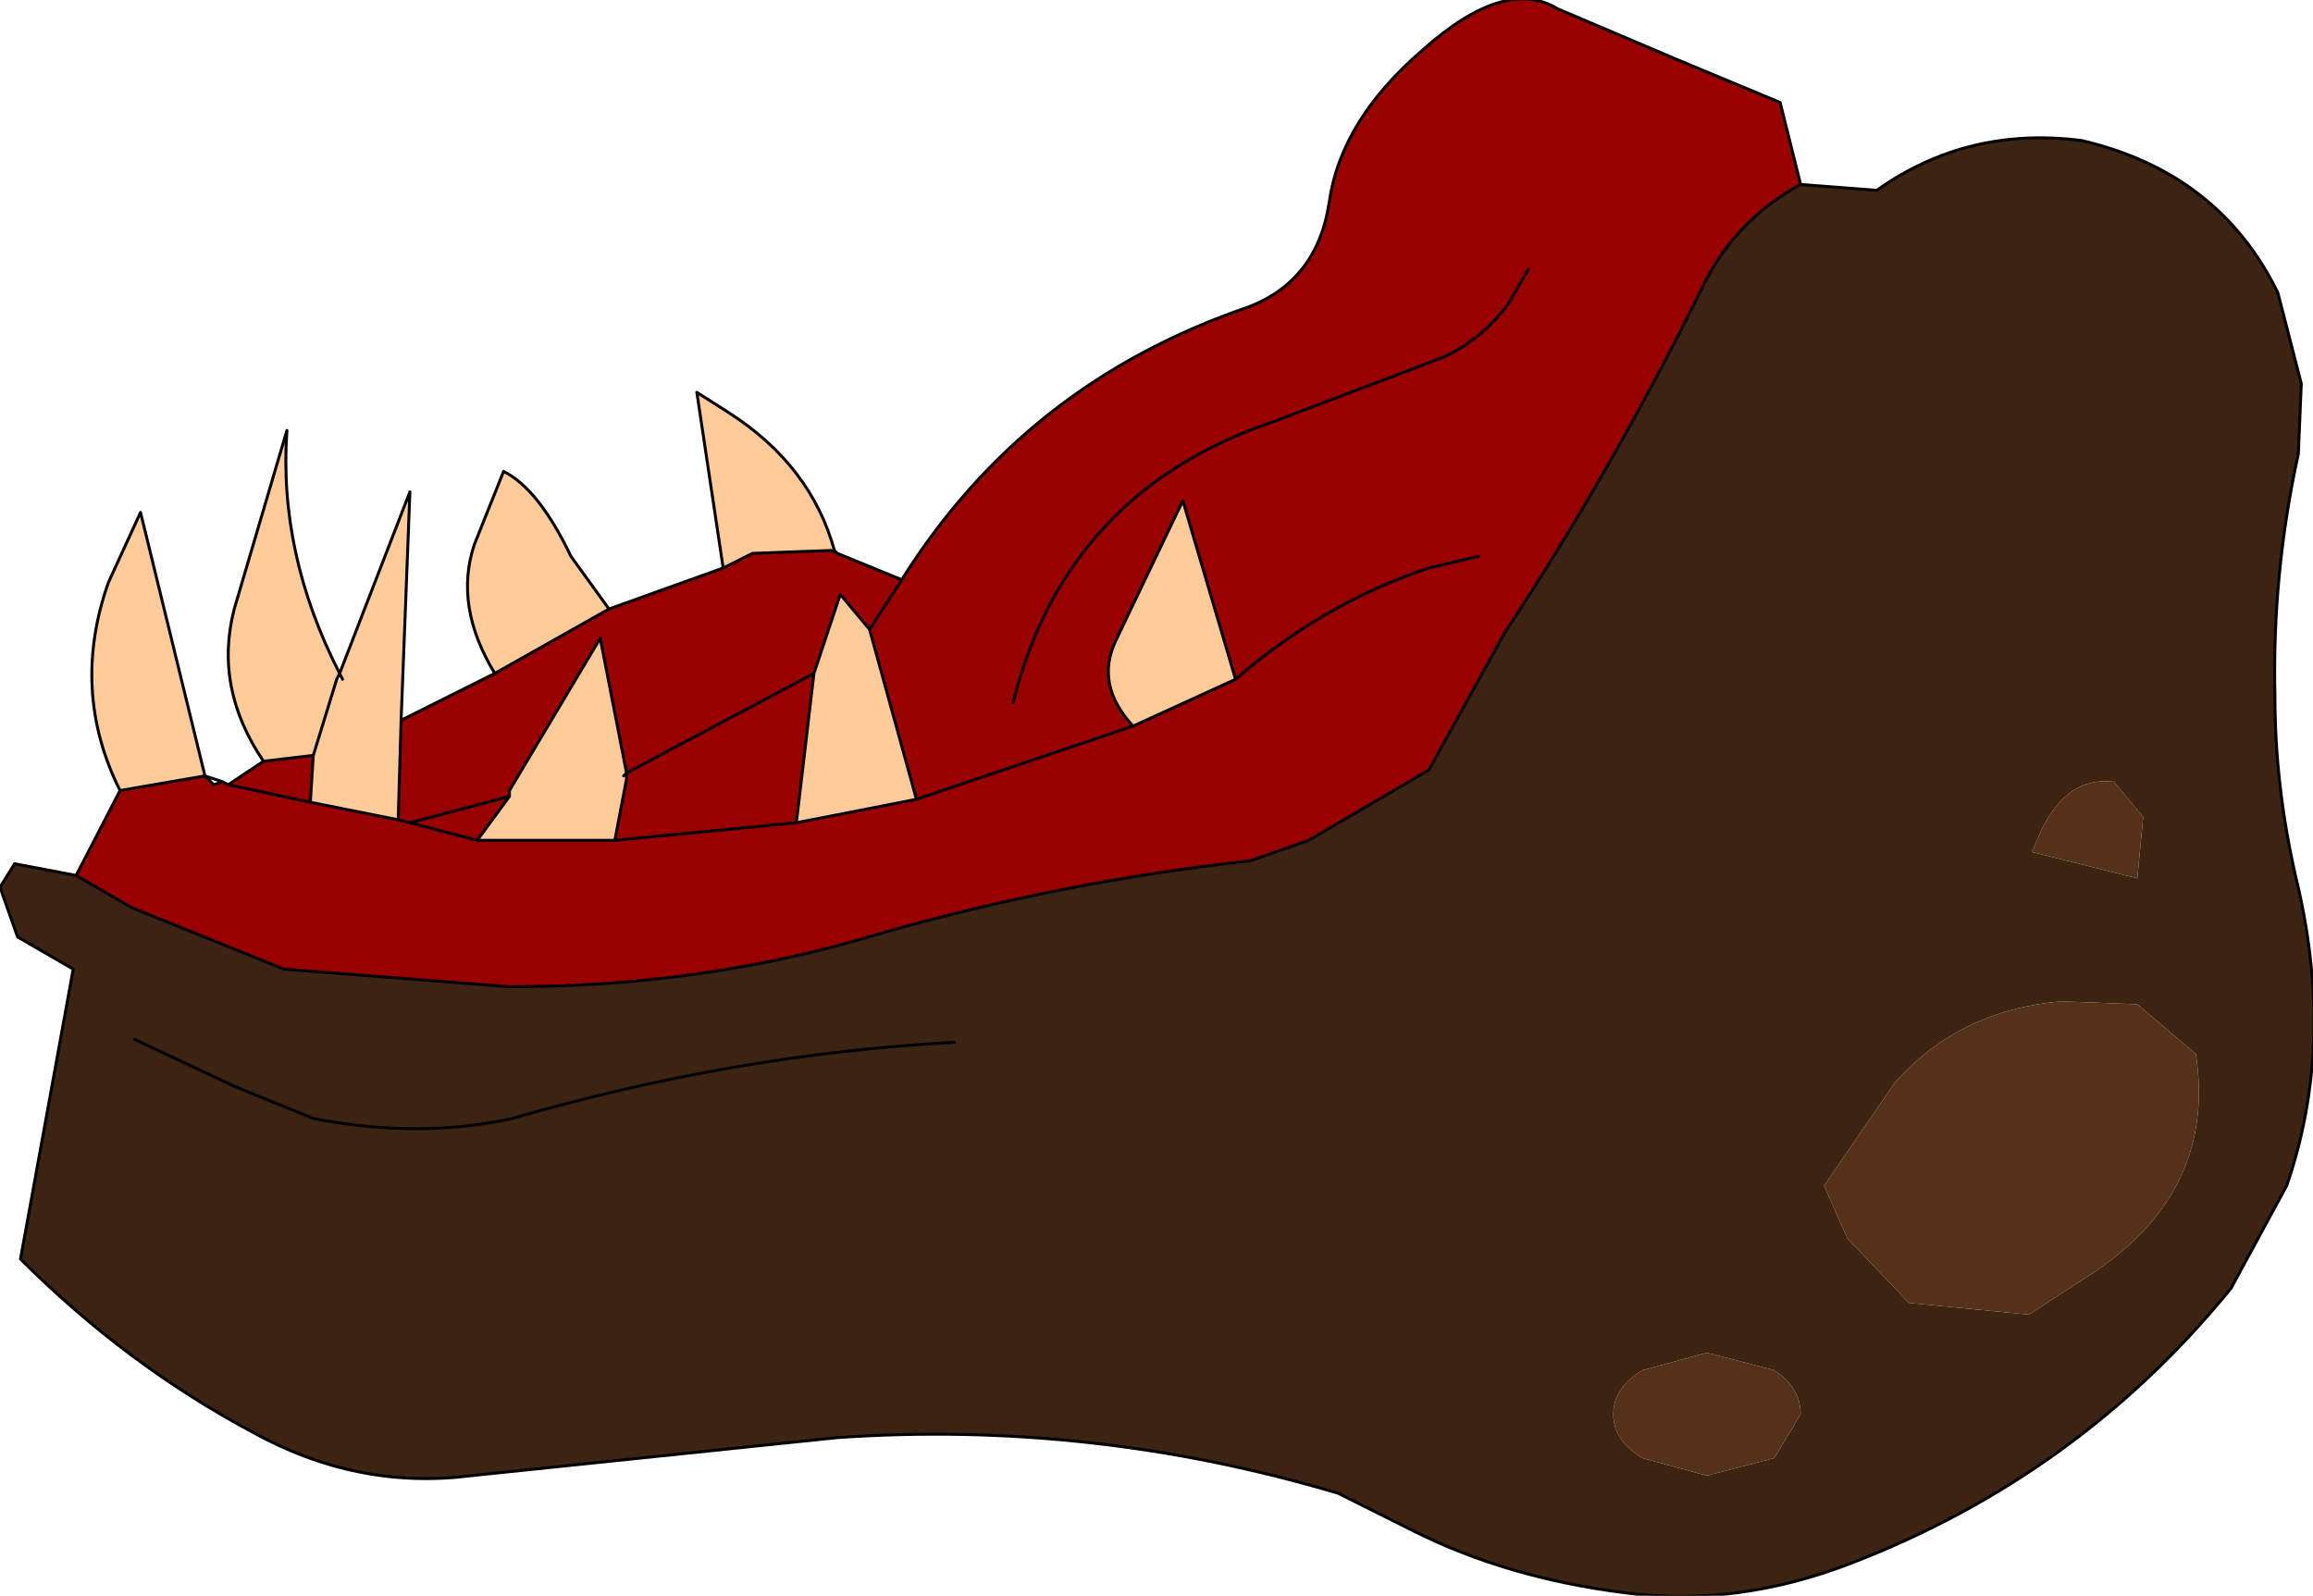 <?xml version="1.0" encoding="UTF-8" standalone="no"?>
<svg xmlns:xlink="http://www.w3.org/1999/xlink" height="27.25px" width="39.5px" xmlns="http://www.w3.org/2000/svg">
  <g transform="matrix(1.0, 0.0, 0.0, 1.0, 27.25, 12.8)">
    <path d="M-25.95 2.15 L-25.0 2.7 -22.4 3.75 -18.55 4.05 Q-15.2 4.05 -12.25 3.15 -9.1 2.25 -5.9 1.9 L-4.9 1.55 -2.85 0.35 -1.55 -2.0 Q0.3 -4.8 1.85 -7.95 2.4 -9.05 3.5 -9.65 L4.8 -9.55 Q6.35 -10.65 8.3 -10.4 10.65 -9.85 11.65 -7.8 L12.05 -6.25 12.0 -5.05 Q11.55 -3.0 11.6 -0.9 11.6 0.6 11.95 2.15 12.65 5.0 11.8 7.45 L10.85 9.2 Q8.25 12.4 4.35 13.9 2.4 14.65 0.5 14.4 -1.5 14.15 -3.1 13.35 L-4.4 12.7 Q-8.6 11.45 -12.95 11.75 L-19.2 12.4 Q-21.15 12.65 -22.95 11.65 -25.1 10.5 -26.9 8.7 L-26.0 3.75 -26.95 3.2 -27.25 2.35 -27.0 1.95 -25.95 2.15 M-24.95 4.95 L-23.25 5.75 -21.9 6.3 Q-20.1 6.65 -18.5 6.3 -14.7 5.2 -10.95 5.0 -14.7 5.2 -18.5 6.3 -20.1 6.65 -21.9 6.3 L-23.25 5.75 -24.95 4.95 M8.85 0.55 Q8.05 0.45 7.6 1.4 L7.45 1.75 9.25 2.2 9.35 1.15 8.85 0.55 M7.95 4.3 Q6.2 4.45 5.1 5.7 L3.9 7.45 4.3 8.35 5.35 9.45 7.4 9.65 8.55 8.9 Q10.6 7.5 10.25 5.2 L9.25 4.35 7.95 4.3 M0.8 10.6 Q0.3 10.9 0.3 11.35 0.3 11.8 0.8 12.1 L1.9 12.4 3.05 12.1 3.5 11.35 Q3.5 10.9 3.05 10.6 L1.9 10.3 0.8 10.6" fill="#3d2312" fill-rule="evenodd" stroke="none"/>
    <path d="M3.5 -9.65 Q2.4 -9.05 1.85 -7.95 0.3 -4.8 -1.55 -2.0 L-2.85 0.35 -4.9 1.55 -5.9 1.9 Q-9.1 2.25 -12.25 3.15 -15.2 4.05 -18.55 4.05 L-22.4 3.75 -25.0 2.7 -25.95 2.15 -25.2 0.7 -23.75 0.45 -23.6 0.6 -23.45 0.55 -23.35 0.6 -22.75 0.2 -21.9 0.1 -21.95 0.9 -20.45 1.2 -20.4 -0.5 -18.8 -1.3 -16.85 -2.4 -14.9 -3.1 -14.4 -3.35 -13.05 -3.4 -12.95 -3.35 -11.85 -2.9 Q-9.75 -6.25 -5.95 -7.55 -4.75 -8.0 -4.55 -9.35 -4.35 -10.75 -2.95 -11.95 -1.55 -13.2 -0.65 -12.65 L1.35 -11.8 3.15 -11.05 3.5 -9.65 M-12.4 -2.05 L-11.85 -2.9 -12.4 -2.05 -12.9 -2.65 -13.35 -1.3 -13.65 1.25 -11.6 0.85 -12.4 -2.05 M-7.9 -0.4 L-11.6 0.85 -7.9 -0.4 -6.15 -1.2 -7.05 -4.25 -8.2 -1.85 Q-8.55 -1.1 -7.9 -0.4 M-2.0 -3.3 L-2.85 -3.1 Q-4.65 -2.5 -6.15 -1.2 -4.65 -2.5 -2.85 -3.1 L-2.0 -3.3 M-1.15 -8.2 L-1.5 -7.6 Q-1.95 -7.0 -2.6 -6.7 L-5.5 -5.6 Q-9.05 -4.4 -9.95 -0.8 -9.05 -4.4 -5.5 -5.6 L-2.6 -6.7 Q-1.95 -7.0 -1.5 -7.6 L-1.15 -8.2 M-16.55 0.4 L-17.0 -1.9 -18.55 0.7 -18.55 0.8 -19.1 1.55 -16.75 1.55 -16.55 0.5 -16.55 0.4 -13.35 -1.3 -16.55 0.4 M-13.65 1.25 L-16.75 1.55 -13.65 1.25 M-18.55 0.8 L-20.25 1.25 -20.45 1.2 -20.25 1.25 -18.55 0.8 M-21.95 0.9 L-23.35 0.6 -21.95 0.9 M-19.1 1.55 L-20.25 1.25 -19.1 1.55" fill="#990000" fill-rule="evenodd" stroke="none"/>
    <path d="M-12.4 -2.05 L-11.6 0.85 -13.65 1.25 -13.35 -1.3 -12.9 -2.65 -12.4 -2.05 M-7.9 -0.4 Q-8.55 -1.1 -8.2 -1.85 L-7.05 -4.25 -6.15 -1.2 -7.9 -0.4 M-21.4 -1.2 L-21.45 -1.3 -21.5 -1.2 -21.4 -1.2 M-25.2 0.7 Q-26.05 -1.0 -25.4 -2.85 L-24.85 -4.05 -23.75 0.45 -25.2 0.7 M-22.75 0.2 Q-23.6 -1.05 -23.25 -2.4 L-22.35 -5.45 Q-22.5 -3.35 -21.45 -1.3 L-20.25 -4.4 -20.4 -0.5 -20.45 1.2 -21.95 0.9 -21.9 0.1 -22.75 0.2 M-18.8 -1.3 Q-19.5 -2.45 -19.15 -3.5 L-18.65 -4.75 Q-18.05 -4.45 -17.5 -3.3 L-16.85 -2.4 -18.8 -1.3 M-14.9 -3.1 L-15.35 -6.1 -14.8 -5.75 Q-13.4 -4.85 -13.0 -3.4 L-13.05 -3.4 -14.4 -3.35 -14.9 -3.1 M-16.55 0.4 L-16.6 0.45 -16.55 0.5 -16.75 1.55 -19.1 1.55 -18.55 0.8 -18.55 0.7 -17.0 -1.9 -16.55 0.4 M-21.5 -1.2 L-21.9 0.1 -21.5 -1.2" fill="#ffcc99" fill-rule="evenodd" stroke="none"/>
    <path d="M8.85 0.55 L9.35 1.15 9.25 2.2 7.45 1.75 7.6 1.4 Q8.05 0.45 8.85 0.55 M7.95 4.3 L9.25 4.35 10.25 5.2 Q10.6 7.5 8.55 8.9 L7.4 9.65 5.35 9.45 4.3 8.35 3.9 7.45 5.1 5.7 Q6.2 4.45 7.95 4.3 M0.8 10.6 L1.9 10.3 3.05 10.6 Q3.5 10.9 3.5 11.35 L3.05 12.1 1.9 12.4 0.8 12.1 Q0.3 11.8 0.3 11.35 0.3 10.9 0.8 10.6" fill="#55311a" fill-rule="evenodd" stroke="none"/>
    <path d="M3.5 -9.65 Q2.4 -9.05 1.85 -7.95 0.3 -4.8 -1.55 -2.0 L-2.85 0.35 -4.9 1.55 -5.9 1.9 Q-9.1 2.25 -12.25 3.15 -15.2 4.05 -18.55 4.05 L-22.4 3.75 -25.0 2.7 -25.95 2.15 -27.0 1.95 -27.25 2.35 -26.95 3.2 -26.0 3.75 -26.9 8.7 Q-25.1 10.5 -22.95 11.65 -21.15 12.65 -19.2 12.4 L-12.95 11.75 Q-8.6 11.45 -4.4 12.7 L-3.1 13.35 Q-1.5 14.15 0.5 14.4 2.4 14.65 4.35 13.9 8.25 12.4 10.85 9.2 L11.8 7.45 Q12.65 5.0 11.95 2.15 11.6 0.6 11.6 -0.9 11.55 -3.0 12.0 -5.05 L12.05 -6.25 11.65 -7.8 Q10.65 -9.85 8.3 -10.4 6.35 -10.65 4.8 -9.55 L3.5 -9.65 3.15 -11.05 1.35 -11.8 -0.65 -12.65 Q-1.55 -13.2 -2.95 -11.95 -4.35 -10.75 -4.55 -9.35 -4.75 -8.0 -5.95 -7.55 -9.75 -6.25 -11.85 -2.9 L-12.4 -2.05 -11.6 0.85 -7.9 -0.4 Q-8.55 -1.1 -8.2 -1.85 L-7.05 -4.25 -6.15 -1.2 Q-4.65 -2.5 -2.85 -3.1 L-2.0 -3.3 M-21.4 -1.2 L-21.45 -1.3 -21.5 -1.2 M-25.2 0.7 Q-26.05 -1.0 -25.4 -2.85 L-24.85 -4.05 -23.75 0.45 -23.45 0.55 -23.35 0.6 -22.75 0.2 Q-23.6 -1.05 -23.25 -2.4 L-22.35 -5.45 Q-22.5 -3.35 -21.45 -1.3 L-20.25 -4.4 -20.4 -0.5 -18.8 -1.3 Q-19.5 -2.45 -19.15 -3.5 L-18.65 -4.75 Q-18.05 -4.45 -17.5 -3.3 L-16.85 -2.4 -14.9 -3.1 -15.35 -6.1 -14.8 -5.75 Q-13.4 -4.85 -13.0 -3.4 L-12.95 -3.35 -11.85 -2.9 M-18.8 -1.3 L-16.85 -2.4 M-13.05 -3.4 L-12.95 -3.35 M-14.9 -3.1 L-14.4 -3.35 -13.05 -3.4 M-12.4 -2.05 L-12.9 -2.65 -13.35 -1.3 -13.65 1.25 -11.6 0.85 M-9.95 -0.8 Q-9.05 -4.4 -5.5 -5.6 L-2.6 -6.7 Q-1.95 -7.0 -1.5 -7.6 L-1.15 -8.2 M-7.9 -0.4 L-6.15 -1.2 M-16.6 0.45 L-16.55 0.4 -17.0 -1.9 -18.55 0.7 M-18.55 0.8 L-19.1 1.55 -16.75 1.55 -16.55 0.5 M-16.55 0.4 L-16.55 0.5 M-18.55 0.8 L-18.55 0.7 M-16.75 1.55 L-13.65 1.25 M-10.95 5.0 Q-14.7 5.2 -18.5 6.3 -20.1 6.65 -21.9 6.3 L-23.25 5.75 -24.95 4.95 M-21.9 0.1 L-21.95 0.9 -20.45 1.2 -20.4 -0.5 M-20.45 1.2 L-20.25 1.25 -18.55 0.8 M-22.75 0.2 L-21.9 0.1 -21.5 -1.2 M-23.75 0.45 L-23.6 0.6 -23.45 0.55 M-25.2 0.7 L-23.75 0.45 M-23.35 0.6 L-21.95 0.9 M-25.95 2.15 L-25.2 0.7 M-20.25 1.25 L-19.1 1.55 M-13.35 -1.3 L-16.55 0.4" fill="none" stroke="#000000" stroke-linecap="round" stroke-linejoin="round" stroke-width="0.05"/>
  </g>
</svg>
